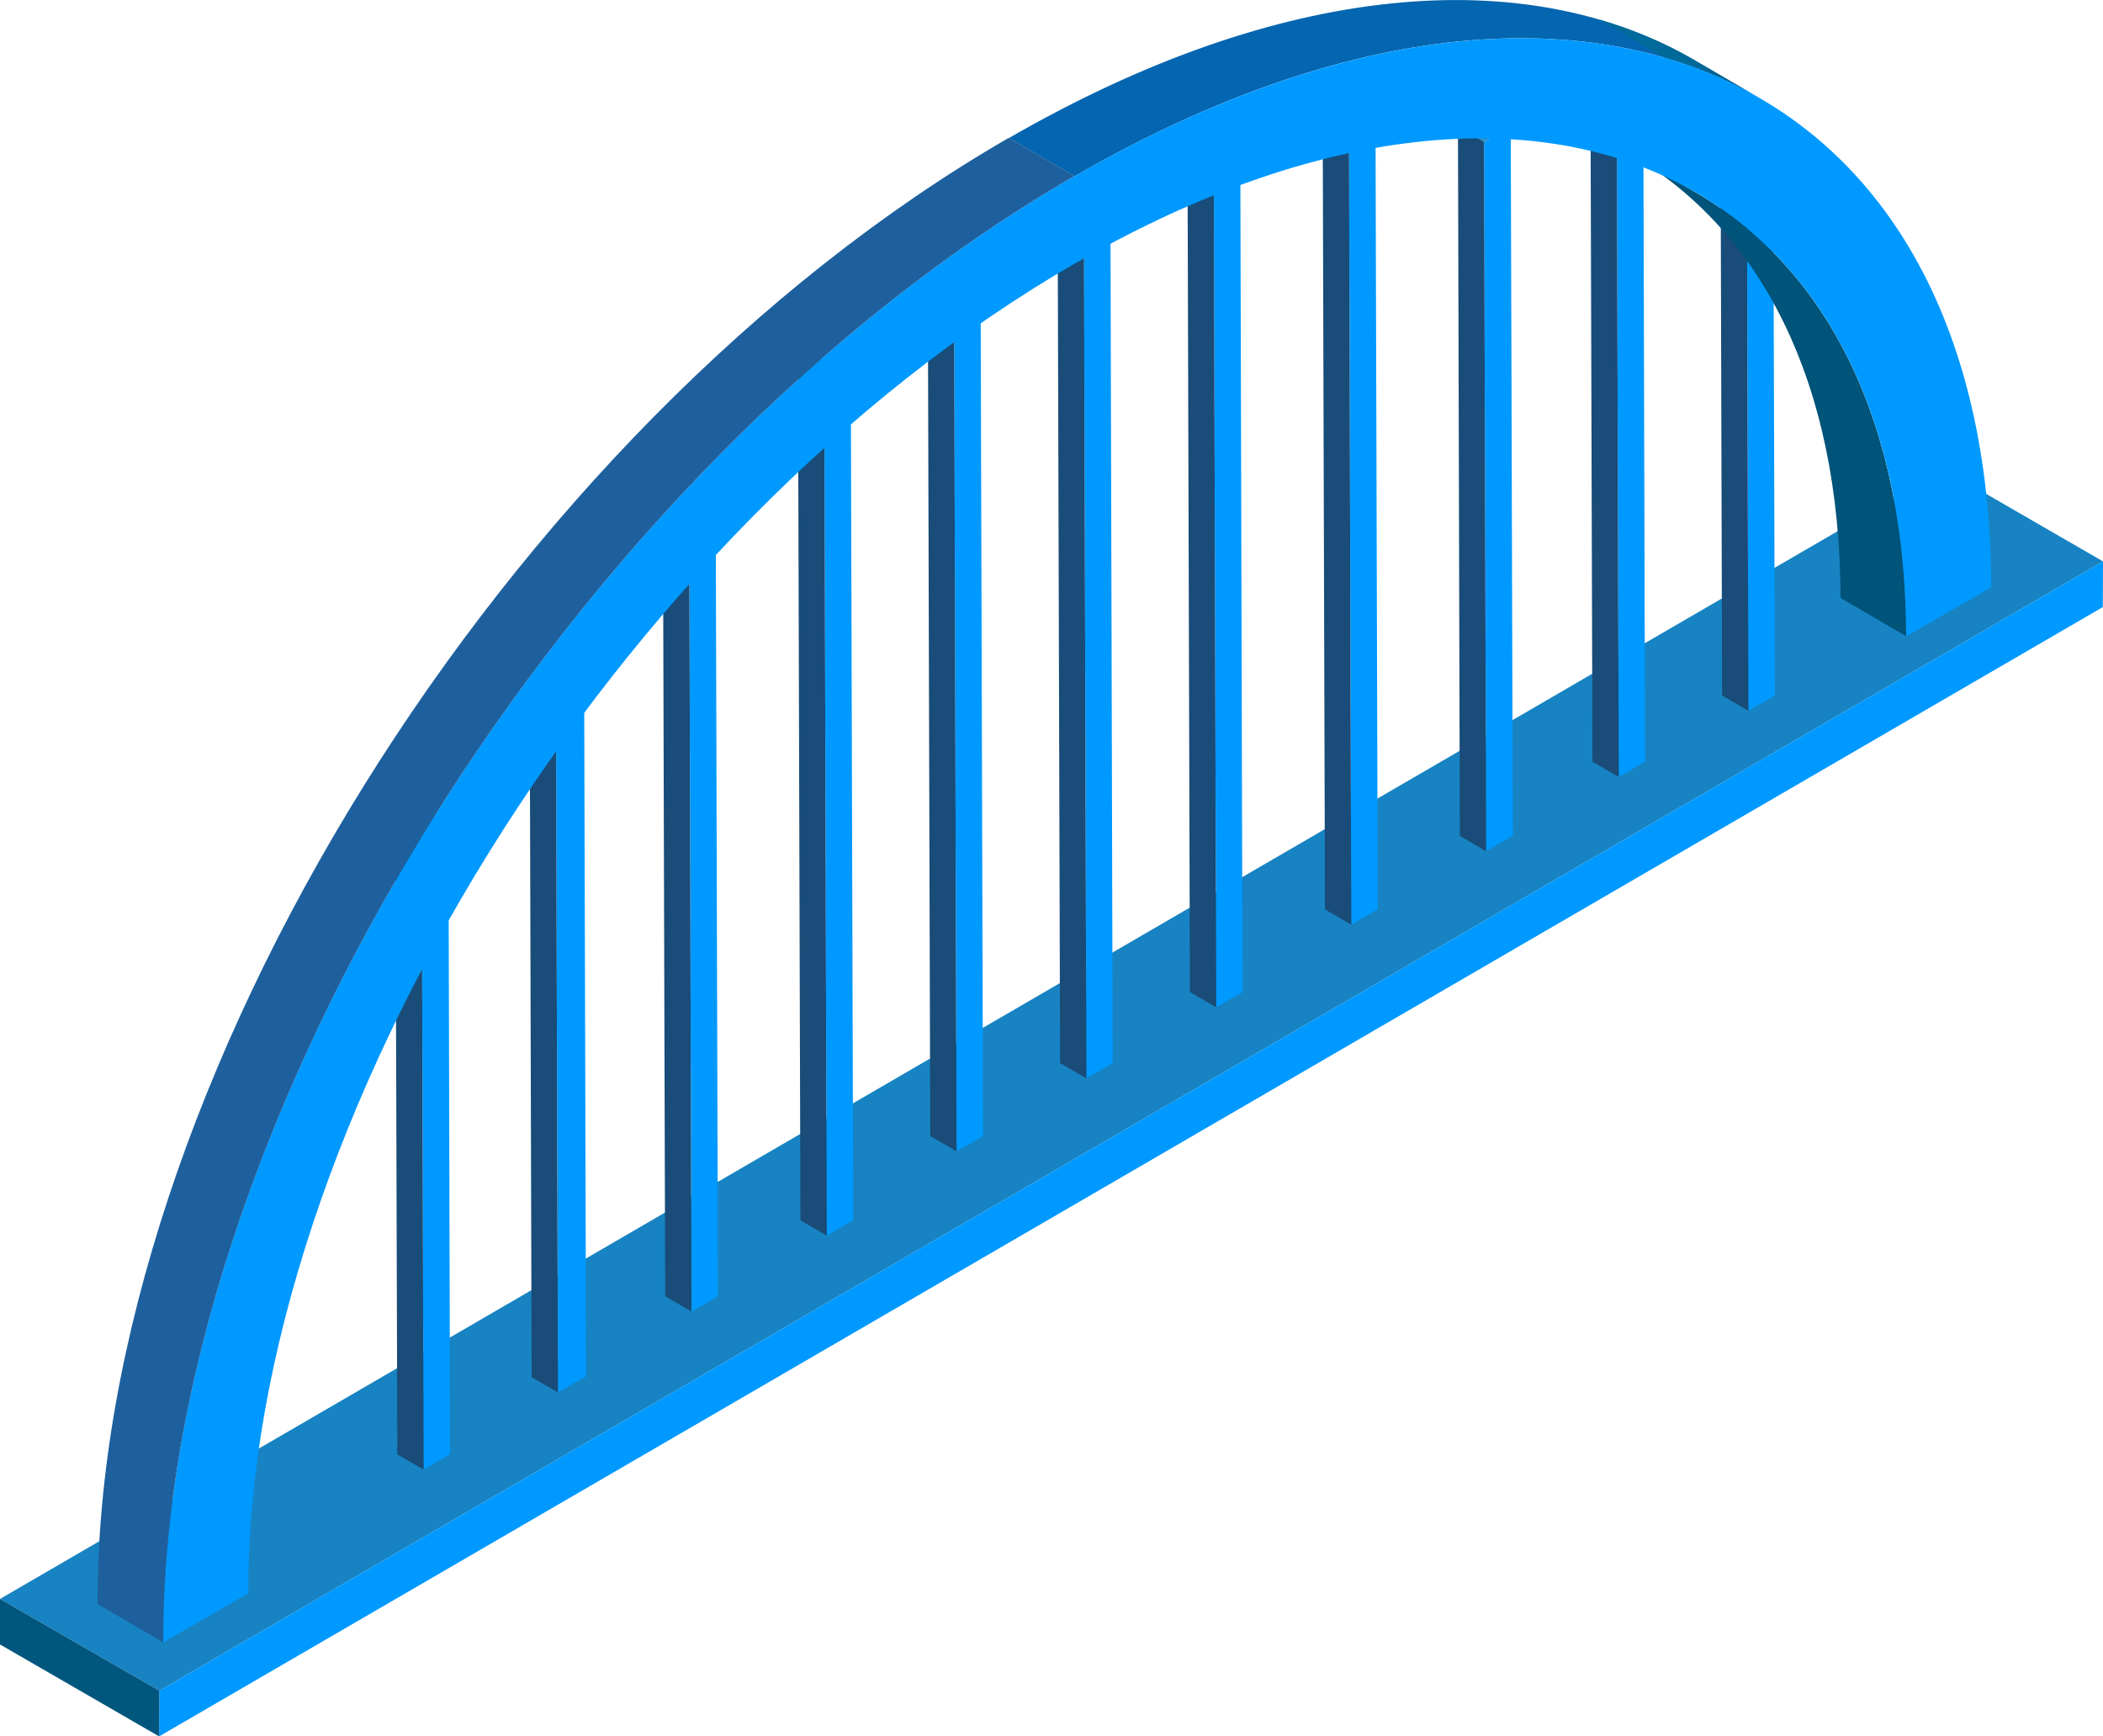 <?xml version="1.0" encoding="UTF-8"?>
<svg id="Layer_2" data-name="Layer 2" xmlns="http://www.w3.org/2000/svg" xmlns:xlink="http://www.w3.org/1999/xlink" viewBox="0 0 112.74 93.1">
  <defs>
    <style>
      .cls-1 {
        fill: none;
      }

      .cls-2 {
        fill: #194c78;
      }

      .cls-3 {
        fill: #1e609e;
      }

      .cls-4 {
        fill: #006a9a;
      }

      .cls-5 {
        fill: #0465b0;
      }

      .cls-6 {
        fill: #09f;
      }

      .cls-7 {
        fill: #1783c2;
      }

      .cls-8 {
        fill: #006695;
      }

      .cls-9 {
        isolation: isolate;
      }

      .cls-10 {
        fill: #00567d;
      }

      .cls-11 {
        clip-path: url(#clippath-1);
      }

      .cls-12 {
        fill: #006390;
      }

      .cls-13 {
        fill: #005379;
      }

      .cls-14 {
        fill: #2890c1;
      }

      .cls-15 {
        clip-path: url(#clippath);
      }
    </style>
    <clipPath id="clippath">
      <path class="cls-1" d="M87.42,8.29l3.52,2.05c6.97,4.05,11.21,12.2,11.25,23.78l-3.52-2.05c-.03-11.58-4.28-19.73-11.25-23.78Z"/>
    </clipPath>
    <clipPath id="clippath-1">
      <path class="cls-5" d="M90.83,3.22l3.52,2.05C85.34.03,72.2,1.02,57.61,9.45l-3.52-2.05c14.59-8.42,27.73-9.42,36.74-4.18Z"/>
    </clipPath>
  </defs>
  <g id="layer3">
    <g>
      <g class="cls-9">
        <polygon class="cls-7" points="112.74 30.1 8.54 90.65 0 85.73 104.21 25.17 112.74 30.1"/>
        <polygon class="cls-6" points="112.74 30.1 112.73 32.55 8.53 93.1 8.54 90.65 112.74 30.1"/>
        <polygon class="cls-10" points="8.54 90.65 8.53 93.1 0 88.17 0 85.73 8.54 90.65"/>
      </g>
      <g class="cls-9">
        <polygon class="cls-6" points="24.04 44.08 24.13 77.97 22.71 78.79 22.61 44.9 24.04 44.08"/>
        <polygon class="cls-2" points="22.71 78.79 21.3 77.98 21.2 44.08 22.61 44.9 22.71 78.79"/>
        <polygon class="cls-14" points="22.61 44.9 21.2 44.08 22.63 43.26 24.04 44.08 22.61 44.9"/>
      </g>
      <g class="cls-9">
        <polygon class="cls-6" points="31.32 38.09 31.42 73.79 29.91 74.66 29.81 38.97 31.32 38.09"/>
        <polygon class="cls-2" points="29.91 74.66 28.5 73.84 28.4 38.15 29.81 38.97 29.91 74.66"/>
        <polygon class="cls-14" points="29.81 38.97 28.4 38.15 29.91 37.27 31.32 38.09 29.81 38.97"/>
      </g>
      <g class="cls-9">
        <polygon class="cls-6" points="88.1 6.95 88.19 40.84 86.78 41.66 86.68 7.77 88.1 6.95"/>
        <polygon class="cls-2" points="86.78 41.66 85.37 40.84 85.27 6.95 86.68 7.77 86.78 41.66"/>
        <polygon class="cls-14" points="86.68 7.77 85.27 6.95 86.69 6.13 88.1 6.95 86.68 7.77"/>
      </g>
      <g class="cls-9">
        <polygon class="cls-6" points="95.06 8.18 95.15 37.29 93.73 38.11 93.65 8.99 95.06 8.18"/>
        <polygon class="cls-2" points="93.73 38.11 92.32 37.29 92.24 8.17 93.65 8.99 93.73 38.11"/>
        <polygon class="cls-14" points="93.65 8.99 92.24 8.17 93.65 7.36 95.06 8.18 93.65 8.99"/>
      </g>
      <g class="cls-9">
        <polygon class="cls-6" points="38.37 27.62 38.49 69.51 37.07 70.32 36.95 28.44 38.37 27.62"/>
        <polygon class="cls-2" points="37.07 70.32 35.66 69.5 35.54 27.62 36.95 28.44 37.07 70.32"/>
        <polygon class="cls-14" points="36.95 28.44 35.54 27.62 36.96 26.8 38.37 27.62 36.95 28.44"/>
      </g>
      <g class="cls-9">
        <polygon class="cls-6" points="73.74 6.87 73.86 48.76 72.44 49.58 72.32 7.69 73.74 6.87"/>
        <polygon class="cls-2" points="72.44 49.58 71.03 48.76 70.91 6.87 72.32 7.69 72.44 49.58"/>
        <polygon class="cls-14" points="72.32 7.69 70.91 6.87 72.33 6.05 73.74 6.87 72.32 7.69"/>
      </g>
      <g class="cls-9">
        <polygon class="cls-6" points="80.99 6.78 81.1 44.81 79.67 45.64 79.56 7.6 80.99 6.78"/>
        <polygon class="cls-2" points="79.67 45.64 78.26 44.82 78.16 6.78 79.56 7.6 79.67 45.64"/>
        <polygon class="cls-14" points="79.56 7.6 78.16 6.78 79.58 5.96 80.99 6.78 79.56 7.6"/>
      </g>
      <g class="cls-9">
        <polygon class="cls-6" points="45.61 19.96 45.74 65.43 44.32 66.25 44.19 20.78 45.61 19.96"/>
        <polygon class="cls-2" points="44.32 66.25 42.91 65.43 42.78 19.96 44.19 20.78 44.32 66.25"/>
        <polygon class="cls-14" points="44.19 20.78 42.78 19.96 44.2 19.14 45.61 19.96 44.19 20.78"/>
      </g>
      <g class="cls-9">
        <polygon class="cls-6" points="52.57 15.44 52.7 60.92 51.28 61.73 51.15 16.26 52.57 15.44"/>
        <polygon class="cls-2" points="51.28 61.73 49.87 60.91 49.74 15.44 51.15 16.26 51.28 61.73"/>
        <polygon class="cls-14" points="51.15 16.26 49.74 15.44 51.16 14.63 52.57 15.44 51.15 16.26"/>
      </g>
      <g class="cls-9">
        <polygon class="cls-6" points="59.53 11.54 59.65 57 58.24 57.82 58.11 12.36 59.53 11.54"/>
        <polygon class="cls-2" points="58.24 57.82 56.83 57 56.7 11.54 58.11 12.36 58.24 57.82"/>
        <polygon class="cls-14" points="58.11 12.36 56.7 11.54 58.12 10.72 59.53 11.54 58.11 12.36"/>
      </g>
      <g class="cls-9">
        <polygon class="cls-6" points="66.49 7.72 66.61 53.19 65.2 54.01 65.07 8.54 66.49 7.72"/>
        <polygon class="cls-2" points="65.2 54.01 63.79 53.19 63.66 7.72 65.07 8.54 65.2 54.01"/>
        <polygon class="cls-14" points="65.07 8.54 63.66 7.72 65.08 6.9 66.49 7.72 65.07 8.54"/>
      </g>
      <g class="cls-9">
        <g class="cls-9">
          <g class="cls-15">
            <g class="cls-9">
              <path class="cls-13" d="M102.19,34.11l-3.52-2.05c-.03-11.58-4.28-19.73-11.25-23.78l3.52,2.05c6.97,4.05,11.21,12.2,11.25,23.78"/>
            </g>
          </g>
        </g>
        <g class="cls-9">
          <path class="cls-5" d="M90.83,3.22l3.52,2.05C85.34.03,72.2,1.02,57.61,9.45l-3.52-2.05c14.59-8.42,27.73-9.42,36.74-4.18Z"/>
          <g class="cls-11">
            <g class="cls-9">
              <path class="cls-4" d="M89.24,3.09l-3.52-2.05c.87.25,1.71.55,2.52.89l3.52,2.05c-.81-.34-1.65-.64-2.52-.89"/>
              <path class="cls-8" d="M91.76,3.98l-3.52-2.05c.81.34,1.59.72,2.35,1.15l3.52,2.05c-.75-.42-1.54-.81-2.35-1.15"/>
              <path class="cls-12" d="M94.1,5.12l-3.52-2.05c.08.05.17.1.25.14l3.52,2.05c-.08-.05-.17-.1-.25-.14"/>
            </g>
          </g>
        </g>
        <path class="cls-6" d="M57.61,9.45c27.02-15.6,49.07-5.72,49.14,22.04l-4.56,2.63C102.12,8.94,82.13-.02,57.62,14.13S13.24,60.26,13.31,85.43l-4.56,2.63c-.08-27.75,21.84-63.02,48.85-78.62Z"/>
        <g class="cls-9">
          <path class="cls-3" d="M8.75,88.06l-3.52-2.05c-.08-27.75,21.84-63.02,48.85-78.62l3.52,2.05C30.59,25.04,8.68,60.31,8.75,88.06Z"/>
        </g>
      </g>
    </g>
  </g>
</svg>